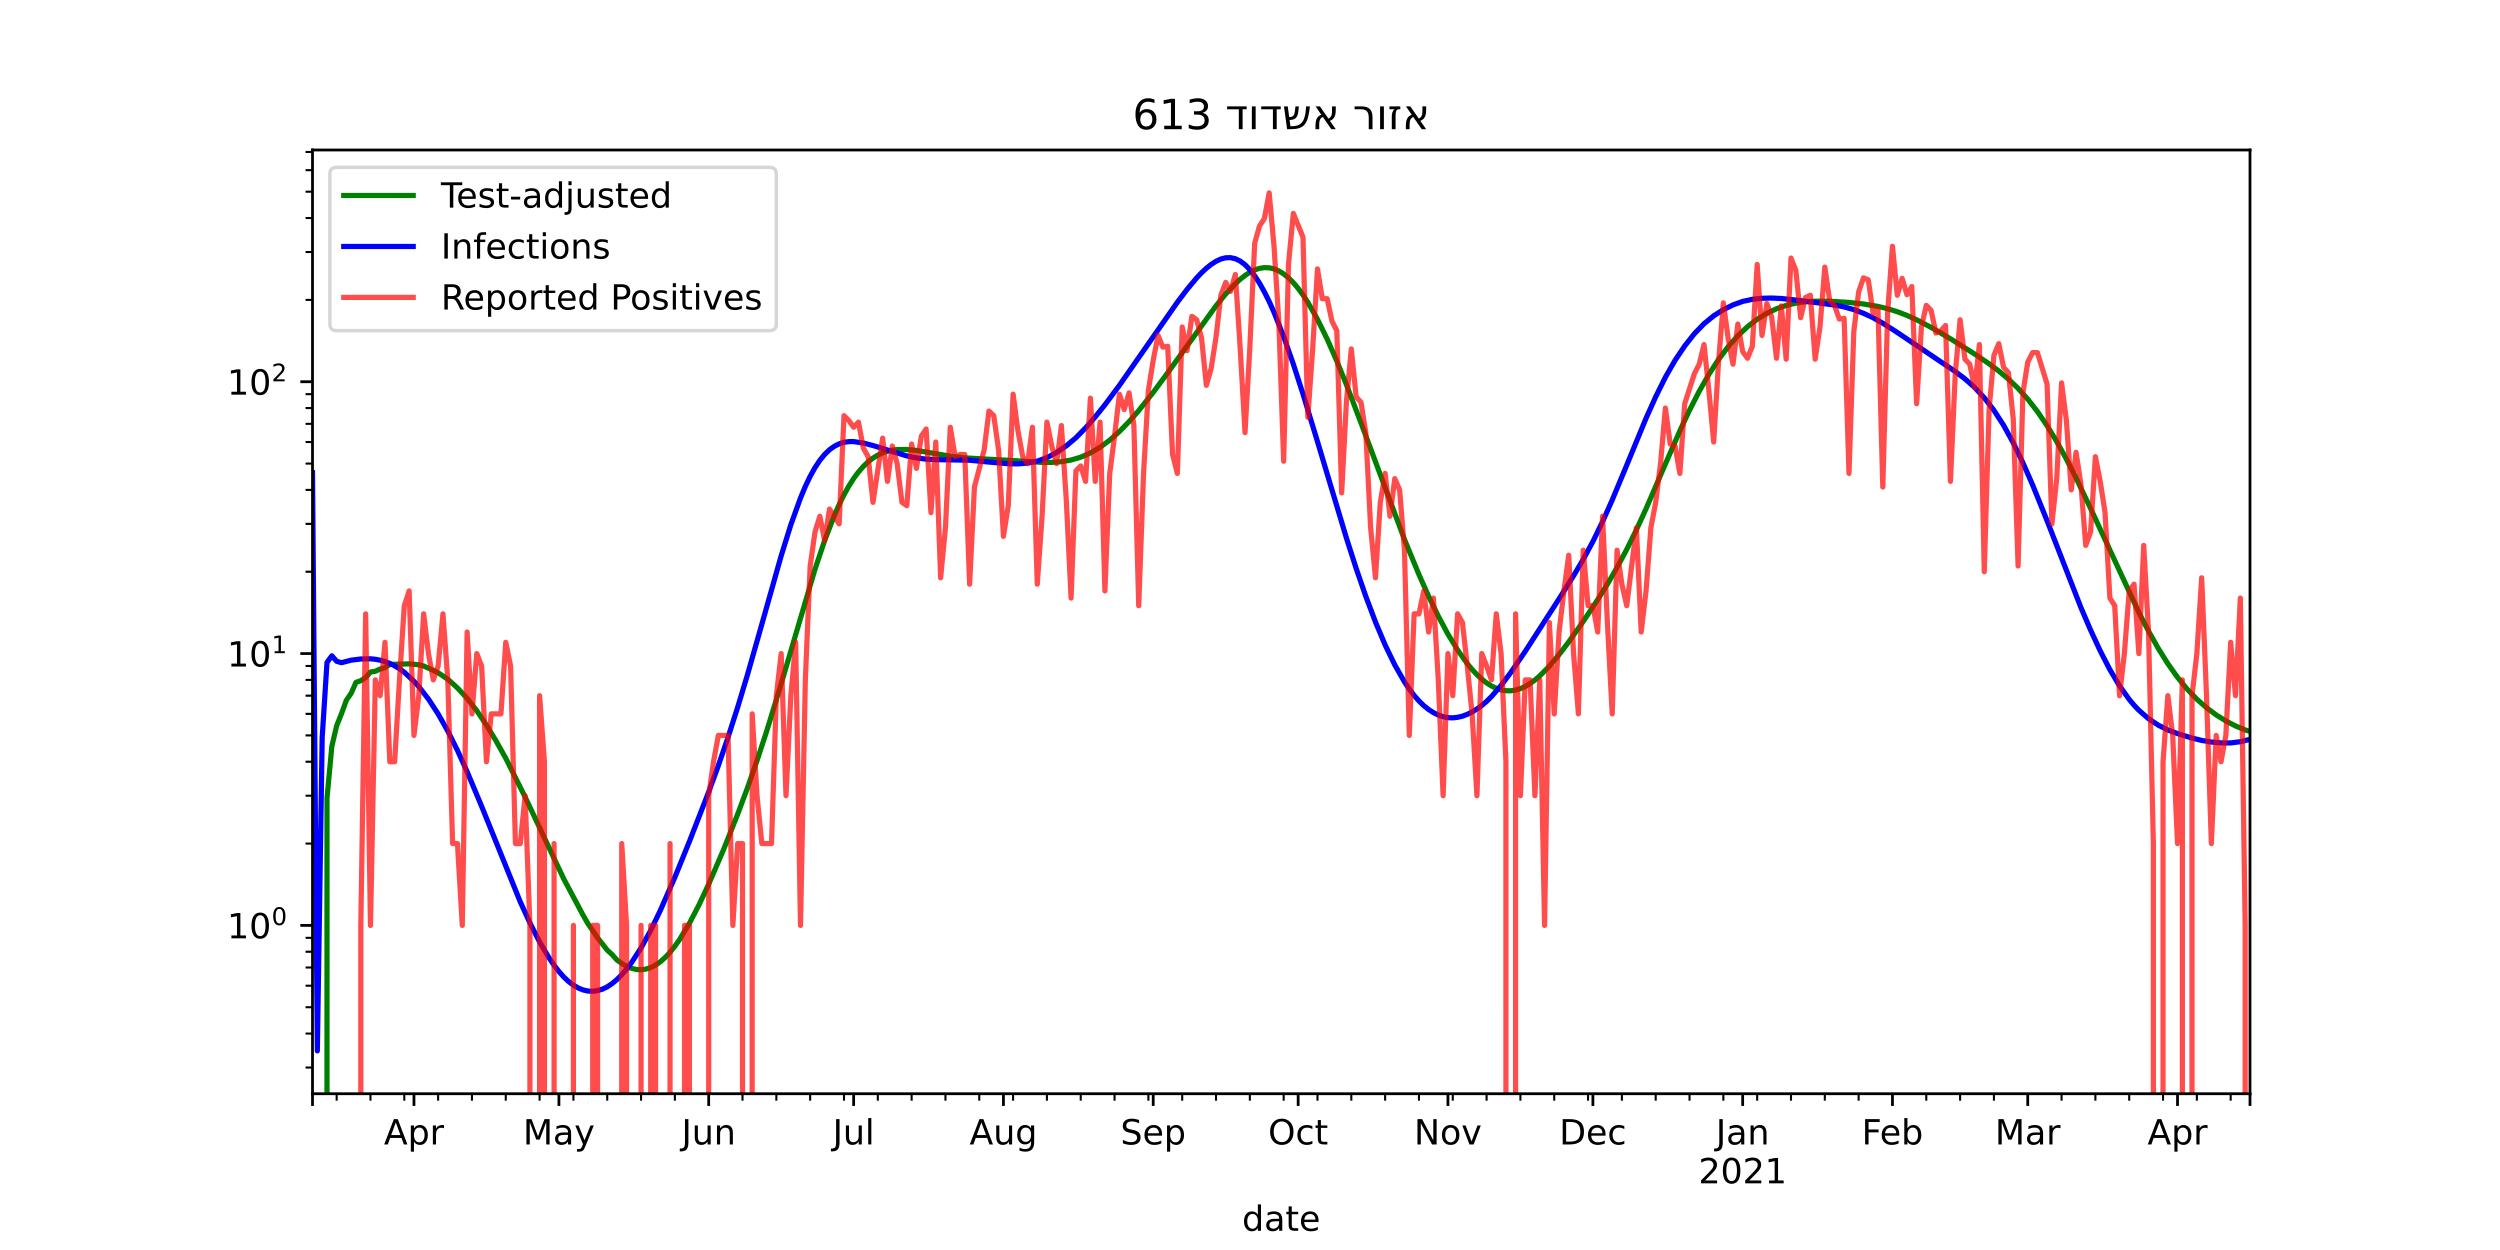 <?xml version="1.0" encoding="utf-8" standalone="no"?>
<!DOCTYPE svg PUBLIC "-//W3C//DTD SVG 1.1//EN"
  "http://www.w3.org/Graphics/SVG/1.1/DTD/svg11.dtd">
<!-- Created with matplotlib (https://matplotlib.org/) -->
<svg height="360pt" version="1.1" viewBox="0 0 720 360" width="720pt" xmlns="http://www.w3.org/2000/svg" xmlns:xlink="http://www.w3.org/1999/xlink">
 <defs>
  <style type="text/css">*{stroke-linecap:butt;stroke-linejoin:round;}</style>
 </defs>
 <g id="figure_1">
  <g id="patch_1">
   <path d="M 0 360 
L 720 360 
L 720 0 
L 0 0 
z
" style="fill:#ffffff;"/>
  </g>
  <g id="axes_1">
   <g id="patch_2">
    <path d="M 90 315 
L 648 315 
L 648 43.2 
L 90 43.2 
z
" style="fill:#ffffff;"/>
   </g>
   <g id="matplotlib.axis_1">
    <g id="xtick_1">
     <g id="line2d_1">
      <defs>
       <path d="M 0 0 
L 0 3.5 
" id="m9d9f5ae158" style="stroke:#000000;stroke-width:0.8;"/>
      </defs>
      <g>
       <use style="stroke:#000000;stroke-width:0.8;" x="90" xlink:href="#m9d9f5ae158" y="315"/>
      </g>
     </g>
    </g>
    <g id="xtick_2">
     <g id="line2d_2">
      <g>
       <use style="stroke:#000000;stroke-width:0.8;" x="119.222" xlink:href="#m9d9f5ae158" y="315"/>
      </g>
     </g>
     <g id="text_1">
      <!-- Apr -->
      <g transform="translate(110.572 329.598)scale(0.1 -0.1)">
       <defs>
        <path d="M 34.188 63.188 
L 20.797 26.906 
L 47.609 26.906 
z
M 28.609 72.906 
L 39.797 72.906 
L 67.578 0 
L 57.328 0 
L 50.688 18.703 
L 17.828 18.703 
L 11.188 0 
L 0.781 0 
z
" id="DejaVuSans-65"/>
        <path d="M 18.109 8.203 
L 18.109 -20.797 
L 9.078 -20.797 
L 9.078 54.688 
L 18.109 54.688 
L 18.109 46.391 
Q 20.953 51.266 25.266 53.625 
Q 29.594 56 35.594 56 
Q 45.562 56 51.781 48.094 
Q 58.016 40.188 58.016 27.297 
Q 58.016 14.406 51.781 6.484 
Q 45.562 -1.422 35.594 -1.422 
Q 29.594 -1.422 25.266 0.953 
Q 20.953 3.328 18.109 8.203 
z
M 48.688 27.297 
Q 48.688 37.203 44.609 42.844 
Q 40.531 48.484 33.406 48.484 
Q 26.266 48.484 22.188 42.844 
Q 18.109 37.203 18.109 27.297 
Q 18.109 17.391 22.188 11.75 
Q 26.266 6.109 33.406 6.109 
Q 40.531 6.109 44.609 11.75 
Q 48.688 17.391 48.688 27.297 
z
" id="DejaVuSans-112"/>
        <path d="M 41.109 46.297 
Q 39.594 47.172 37.812 47.578 
Q 36.031 48 33.891 48 
Q 26.266 48 22.188 43.047 
Q 18.109 38.094 18.109 28.812 
L 18.109 0 
L 9.078 0 
L 9.078 54.688 
L 18.109 54.688 
L 18.109 46.188 
Q 20.953 51.172 25.484 53.578 
Q 30.031 56 36.531 56 
Q 37.453 56 38.578 55.875 
Q 39.703 55.766 41.062 55.516 
z
" id="DejaVuSans-114"/>
       </defs>
       <use xlink:href="#DejaVuSans-65"/>
       <use x="68.408" xlink:href="#DejaVuSans-112"/>
       <use x="131.885" xlink:href="#DejaVuSans-114"/>
      </g>
     </g>
    </g>
    <g id="xtick_3">
     <g id="line2d_3">
      <g>
       <use style="stroke:#000000;stroke-width:0.8;" x="160.968" xlink:href="#m9d9f5ae158" y="315"/>
      </g>
     </g>
     <g id="text_2">
      <!-- May -->
      <g transform="translate(150.63 329.598)scale(0.1 -0.1)">
       <defs>
        <path d="M 9.812 72.906 
L 24.516 72.906 
L 43.109 23.297 
L 61.812 72.906 
L 76.516 72.906 
L 76.516 0 
L 66.891 0 
L 66.891 64.016 
L 48.094 14.016 
L 38.188 14.016 
L 19.391 64.016 
L 19.391 0 
L 9.812 0 
z
" id="DejaVuSans-77"/>
        <path d="M 34.281 27.484 
Q 23.391 27.484 19.188 25 
Q 14.984 22.516 14.984 16.5 
Q 14.984 11.719 18.141 8.906 
Q 21.297 6.109 26.703 6.109 
Q 34.188 6.109 38.703 11.406 
Q 43.219 16.703 43.219 25.484 
L 43.219 27.484 
z
M 52.203 31.203 
L 52.203 0 
L 43.219 0 
L 43.219 8.297 
Q 40.141 3.328 35.547 0.953 
Q 30.953 -1.422 24.312 -1.422 
Q 15.922 -1.422 10.953 3.297 
Q 6 8.016 6 15.922 
Q 6 25.141 12.172 29.828 
Q 18.359 34.516 30.609 34.516 
L 43.219 34.516 
L 43.219 35.406 
Q 43.219 41.609 39.141 45 
Q 35.062 48.391 27.688 48.391 
Q 23 48.391 18.547 47.266 
Q 14.109 46.141 10.016 43.891 
L 10.016 52.203 
Q 14.938 54.109 19.578 55.047 
Q 24.219 56 28.609 56 
Q 40.484 56 46.344 49.844 
Q 52.203 43.703 52.203 31.203 
z
" id="DejaVuSans-97"/>
        <path d="M 32.172 -5.078 
Q 28.375 -14.844 24.75 -17.812 
Q 21.141 -20.797 15.094 -20.797 
L 7.906 -20.797 
L 7.906 -13.281 
L 13.188 -13.281 
Q 16.891 -13.281 18.938 -11.516 
Q 21 -9.766 23.484 -3.219 
L 25.094 0.875 
L 2.984 54.688 
L 12.5 54.688 
L 29.594 11.922 
L 46.688 54.688 
L 56.203 54.688 
z
" id="DejaVuSans-121"/>
       </defs>
       <use xlink:href="#DejaVuSans-77"/>
       <use x="86.279" xlink:href="#DejaVuSans-97"/>
       <use x="147.559" xlink:href="#DejaVuSans-121"/>
      </g>
     </g>
    </g>
    <g id="xtick_4">
     <g id="line2d_4">
      <g>
       <use style="stroke:#000000;stroke-width:0.8;" x="204.105" xlink:href="#m9d9f5ae158" y="315"/>
      </g>
     </g>
     <g id="text_3">
      <!-- Jun -->
      <g transform="translate(196.292 329.598)scale(0.1 -0.1)">
       <defs>
        <path d="M 9.812 72.906 
L 19.672 72.906 
L 19.672 5.078 
Q 19.672 -8.109 14.672 -14.062 
Q 9.672 -20.016 -1.422 -20.016 
L -5.172 -20.016 
L -5.172 -11.719 
L -2.094 -11.719 
Q 4.438 -11.719 7.125 -8.047 
Q 9.812 -4.391 9.812 5.078 
z
" id="DejaVuSans-74"/>
        <path d="M 8.5 21.578 
L 8.5 54.688 
L 17.484 54.688 
L 17.484 21.922 
Q 17.484 14.156 20.5 10.266 
Q 23.531 6.391 29.594 6.391 
Q 36.859 6.391 41.078 11.031 
Q 45.312 15.672 45.312 23.688 
L 45.312 54.688 
L 54.297 54.688 
L 54.297 0 
L 45.312 0 
L 45.312 8.406 
Q 42.047 3.422 37.719 1 
Q 33.406 -1.422 27.688 -1.422 
Q 18.266 -1.422 13.375 4.438 
Q 8.5 10.297 8.5 21.578 
z
M 31.109 56 
z
" id="DejaVuSans-117"/>
        <path d="M 54.891 33.016 
L 54.891 0 
L 45.906 0 
L 45.906 32.719 
Q 45.906 40.484 42.875 44.328 
Q 39.844 48.188 33.797 48.188 
Q 26.516 48.188 22.312 43.547 
Q 18.109 38.922 18.109 30.906 
L 18.109 0 
L 9.078 0 
L 9.078 54.688 
L 18.109 54.688 
L 18.109 46.188 
Q 21.344 51.125 25.703 53.562 
Q 30.078 56 35.797 56 
Q 45.219 56 50.047 50.172 
Q 54.891 44.344 54.891 33.016 
z
" id="DejaVuSans-110"/>
       </defs>
       <use xlink:href="#DejaVuSans-74"/>
       <use x="29.492" xlink:href="#DejaVuSans-117"/>
       <use x="92.871" xlink:href="#DejaVuSans-110"/>
      </g>
     </g>
    </g>
    <g id="xtick_5">
     <g id="line2d_5">
      <g>
       <use style="stroke:#000000;stroke-width:0.8;" x="245.85" xlink:href="#m9d9f5ae158" y="315"/>
      </g>
     </g>
     <g id="text_4">
      <!-- Jul -->
      <g transform="translate(239.818 329.598)scale(0.1 -0.1)">
       <defs>
        <path d="M 9.422 75.984 
L 18.406 75.984 
L 18.406 0 
L 9.422 0 
z
" id="DejaVuSans-108"/>
       </defs>
       <use xlink:href="#DejaVuSans-74"/>
       <use x="29.492" xlink:href="#DejaVuSans-117"/>
       <use x="92.871" xlink:href="#DejaVuSans-108"/>
      </g>
     </g>
    </g>
    <g id="xtick_6">
     <g id="line2d_6">
      <g>
       <use style="stroke:#000000;stroke-width:0.8;" x="288.988" xlink:href="#m9d9f5ae158" y="315"/>
      </g>
     </g>
     <g id="text_5">
      <!-- Aug -->
      <g transform="translate(279.224 329.598)scale(0.1 -0.1)">
       <defs>
        <path d="M 45.406 27.984 
Q 45.406 37.75 41.375 43.109 
Q 37.359 48.484 30.078 48.484 
Q 22.859 48.484 18.828 43.109 
Q 14.797 37.75 14.797 27.984 
Q 14.797 18.266 18.828 12.891 
Q 22.859 7.516 30.078 7.516 
Q 37.359 7.516 41.375 12.891 
Q 45.406 18.266 45.406 27.984 
z
M 54.391 6.781 
Q 54.391 -7.172 48.188 -13.984 
Q 42 -20.797 29.203 -20.797 
Q 24.469 -20.797 20.266 -20.094 
Q 16.062 -19.391 12.109 -17.922 
L 12.109 -9.188 
Q 16.062 -11.328 19.922 -12.344 
Q 23.781 -13.375 27.781 -13.375 
Q 36.625 -13.375 41.016 -8.766 
Q 45.406 -4.156 45.406 5.172 
L 45.406 9.625 
Q 42.625 4.781 38.281 2.391 
Q 33.938 0 27.875 0 
Q 17.828 0 11.672 7.656 
Q 5.516 15.328 5.516 27.984 
Q 5.516 40.672 11.672 48.328 
Q 17.828 56 27.875 56 
Q 33.938 56 38.281 53.609 
Q 42.625 51.219 45.406 46.391 
L 45.406 54.688 
L 54.391 54.688 
z
" id="DejaVuSans-103"/>
       </defs>
       <use xlink:href="#DejaVuSans-65"/>
       <use x="68.408" xlink:href="#DejaVuSans-117"/>
       <use x="131.787" xlink:href="#DejaVuSans-103"/>
      </g>
     </g>
    </g>
    <g id="xtick_7">
     <g id="line2d_7">
      <g>
       <use style="stroke:#000000;stroke-width:0.8;" x="332.125" xlink:href="#m9d9f5ae158" y="315"/>
      </g>
     </g>
     <g id="text_6">
      <!-- Sep -->
      <g transform="translate(322.7 329.598)scale(0.1 -0.1)">
       <defs>
        <path d="M 53.516 70.516 
L 53.516 60.891 
Q 47.906 63.578 42.922 64.891 
Q 37.938 66.219 33.297 66.219 
Q 25.25 66.219 20.875 63.094 
Q 16.5 59.969 16.5 54.203 
Q 16.5 49.359 19.406 46.891 
Q 22.312 44.438 30.422 42.922 
L 36.375 41.703 
Q 47.406 39.594 52.656 34.297 
Q 57.906 29 57.906 20.125 
Q 57.906 9.516 50.797 4.047 
Q 43.703 -1.422 29.984 -1.422 
Q 24.812 -1.422 18.969 -0.25 
Q 13.141 0.922 6.891 3.219 
L 6.891 13.375 
Q 12.891 10.016 18.656 8.297 
Q 24.422 6.594 29.984 6.594 
Q 38.422 6.594 43.016 9.906 
Q 47.609 13.234 47.609 19.391 
Q 47.609 24.75 44.312 27.781 
Q 41.016 30.812 33.5 32.328 
L 27.484 33.5 
Q 16.453 35.688 11.516 40.375 
Q 6.594 45.062 6.594 53.422 
Q 6.594 63.094 13.406 68.656 
Q 20.219 74.219 32.172 74.219 
Q 37.312 74.219 42.625 73.281 
Q 47.953 72.359 53.516 70.516 
z
" id="DejaVuSans-83"/>
        <path d="M 56.203 29.594 
L 56.203 25.203 
L 14.891 25.203 
Q 15.484 15.922 20.484 11.062 
Q 25.484 6.203 34.422 6.203 
Q 39.594 6.203 44.453 7.469 
Q 49.312 8.734 54.109 11.281 
L 54.109 2.781 
Q 49.266 0.734 44.188 -0.344 
Q 39.109 -1.422 33.891 -1.422 
Q 20.797 -1.422 13.156 6.188 
Q 5.516 13.812 5.516 26.812 
Q 5.516 40.234 12.766 48.109 
Q 20.016 56 32.328 56 
Q 43.359 56 49.781 48.891 
Q 56.203 41.797 56.203 29.594 
z
M 47.219 32.234 
Q 47.125 39.594 43.094 43.984 
Q 39.062 48.391 32.422 48.391 
Q 24.906 48.391 20.391 44.141 
Q 15.875 39.891 15.188 32.172 
z
" id="DejaVuSans-101"/>
       </defs>
       <use xlink:href="#DejaVuSans-83"/>
       <use x="63.477" xlink:href="#DejaVuSans-101"/>
       <use x="125" xlink:href="#DejaVuSans-112"/>
      </g>
     </g>
    </g>
    <g id="xtick_8">
     <g id="line2d_8">
      <g>
       <use style="stroke:#000000;stroke-width:0.8;" x="373.87" xlink:href="#m9d9f5ae158" y="315"/>
      </g>
     </g>
     <g id="text_7">
      <!-- Oct -->
      <g transform="translate(365.225 329.598)scale(0.1 -0.1)">
       <defs>
        <path d="M 39.406 66.219 
Q 28.656 66.219 22.328 58.203 
Q 16.016 50.203 16.016 36.375 
Q 16.016 22.609 22.328 14.594 
Q 28.656 6.594 39.406 6.594 
Q 50.141 6.594 56.422 14.594 
Q 62.703 22.609 62.703 36.375 
Q 62.703 50.203 56.422 58.203 
Q 50.141 66.219 39.406 66.219 
z
M 39.406 74.219 
Q 54.734 74.219 63.906 63.938 
Q 73.094 53.656 73.094 36.375 
Q 73.094 19.141 63.906 8.859 
Q 54.734 -1.422 39.406 -1.422 
Q 24.031 -1.422 14.812 8.828 
Q 5.609 19.094 5.609 36.375 
Q 5.609 53.656 14.812 63.938 
Q 24.031 74.219 39.406 74.219 
z
" id="DejaVuSans-79"/>
        <path d="M 48.781 52.594 
L 48.781 44.188 
Q 44.969 46.297 41.141 47.344 
Q 37.312 48.391 33.406 48.391 
Q 24.656 48.391 19.812 42.844 
Q 14.984 37.312 14.984 27.297 
Q 14.984 17.281 19.812 11.734 
Q 24.656 6.203 33.406 6.203 
Q 37.312 6.203 41.141 7.25 
Q 44.969 8.297 48.781 10.406 
L 48.781 2.094 
Q 45.016 0.344 40.984 -0.531 
Q 36.969 -1.422 32.422 -1.422 
Q 20.062 -1.422 12.781 6.344 
Q 5.516 14.109 5.516 27.297 
Q 5.516 40.672 12.859 48.328 
Q 20.219 56 33.016 56 
Q 37.156 56 41.109 55.141 
Q 45.062 54.297 48.781 52.594 
z
" id="DejaVuSans-99"/>
        <path d="M 18.312 70.219 
L 18.312 54.688 
L 36.812 54.688 
L 36.812 47.703 
L 18.312 47.703 
L 18.312 18.016 
Q 18.312 11.328 20.141 9.422 
Q 21.969 7.516 27.594 7.516 
L 36.812 7.516 
L 36.812 0 
L 27.594 0 
Q 17.188 0 13.234 3.875 
Q 9.281 7.766 9.281 18.016 
L 9.281 47.703 
L 2.688 47.703 
L 2.688 54.688 
L 9.281 54.688 
L 9.281 70.219 
z
" id="DejaVuSans-116"/>
       </defs>
       <use xlink:href="#DejaVuSans-79"/>
       <use x="78.711" xlink:href="#DejaVuSans-99"/>
       <use x="133.691" xlink:href="#DejaVuSans-116"/>
      </g>
     </g>
    </g>
    <g id="xtick_9">
     <g id="line2d_9">
      <g>
       <use style="stroke:#000000;stroke-width:0.8;" x="417.007" xlink:href="#m9d9f5ae158" y="315"/>
      </g>
     </g>
     <g id="text_8">
      <!-- Nov -->
      <g transform="translate(407.248 329.598)scale(0.1 -0.1)">
       <defs>
        <path d="M 9.812 72.906 
L 23.094 72.906 
L 55.422 11.922 
L 55.422 72.906 
L 64.984 72.906 
L 64.984 0 
L 51.703 0 
L 19.391 60.984 
L 19.391 0 
L 9.812 0 
z
" id="DejaVuSans-78"/>
        <path d="M 30.609 48.391 
Q 23.391 48.391 19.188 42.75 
Q 14.984 37.109 14.984 27.297 
Q 14.984 17.484 19.156 11.844 
Q 23.344 6.203 30.609 6.203 
Q 37.797 6.203 41.984 11.859 
Q 46.188 17.531 46.188 27.297 
Q 46.188 37.016 41.984 42.703 
Q 37.797 48.391 30.609 48.391 
z
M 30.609 56 
Q 42.328 56 49.016 48.375 
Q 55.719 40.766 55.719 27.297 
Q 55.719 13.875 49.016 6.219 
Q 42.328 -1.422 30.609 -1.422 
Q 18.844 -1.422 12.172 6.219 
Q 5.516 13.875 5.516 27.297 
Q 5.516 40.766 12.172 48.375 
Q 18.844 56 30.609 56 
z
" id="DejaVuSans-111"/>
        <path d="M 2.984 54.688 
L 12.5 54.688 
L 29.594 8.797 
L 46.688 54.688 
L 56.203 54.688 
L 35.688 0 
L 23.484 0 
z
" id="DejaVuSans-118"/>
       </defs>
       <use xlink:href="#DejaVuSans-78"/>
       <use x="74.805" xlink:href="#DejaVuSans-111"/>
       <use x="135.986" xlink:href="#DejaVuSans-118"/>
      </g>
     </g>
    </g>
    <g id="xtick_10">
     <g id="line2d_10">
      <g>
       <use style="stroke:#000000;stroke-width:0.8;" x="458.753" xlink:href="#m9d9f5ae158" y="315"/>
      </g>
     </g>
     <g id="text_9">
      <!-- Dec -->
      <g transform="translate(449.077 329.598)scale(0.1 -0.1)">
       <defs>
        <path d="M 19.672 64.797 
L 19.672 8.109 
L 31.594 8.109 
Q 46.688 8.109 53.688 14.938 
Q 60.688 21.781 60.688 36.531 
Q 60.688 51.172 53.688 57.984 
Q 46.688 64.797 31.594 64.797 
z
M 9.812 72.906 
L 30.078 72.906 
Q 51.266 72.906 61.172 64.094 
Q 71.094 55.281 71.094 36.531 
Q 71.094 17.672 61.125 8.828 
Q 51.172 0 30.078 0 
L 9.812 0 
z
" id="DejaVuSans-68"/>
       </defs>
       <use xlink:href="#DejaVuSans-68"/>
       <use x="77.002" xlink:href="#DejaVuSans-101"/>
       <use x="138.525" xlink:href="#DejaVuSans-99"/>
      </g>
     </g>
    </g>
    <g id="xtick_11">
     <g id="line2d_11">
      <g>
       <use style="stroke:#000000;stroke-width:0.8;" x="501.89" xlink:href="#m9d9f5ae158" y="315"/>
      </g>
     </g>
     <g id="text_10">
      <!-- Jan -->
      <g transform="translate(494.182 329.598)scale(0.1 -0.1)">
       <use xlink:href="#DejaVuSans-74"/>
       <use x="29.492" xlink:href="#DejaVuSans-97"/>
       <use x="90.771" xlink:href="#DejaVuSans-110"/>
      </g>
      <!-- 2021 -->
      <g transform="translate(489.165 340.796)scale(0.1 -0.1)">
       <defs>
        <path d="M 19.188 8.297 
L 53.609 8.297 
L 53.609 0 
L 7.328 0 
L 7.328 8.297 
Q 12.938 14.109 22.625 23.891 
Q 32.328 33.688 34.812 36.531 
Q 39.547 41.844 41.422 45.531 
Q 43.312 49.219 43.312 52.781 
Q 43.312 58.594 39.234 62.25 
Q 35.156 65.922 28.609 65.922 
Q 23.969 65.922 18.812 64.312 
Q 13.672 62.703 7.812 59.422 
L 7.812 69.391 
Q 13.766 71.781 18.938 73 
Q 24.125 74.219 28.422 74.219 
Q 39.75 74.219 46.484 68.547 
Q 53.219 62.891 53.219 53.422 
Q 53.219 48.922 51.531 44.891 
Q 49.859 40.875 45.406 35.406 
Q 44.188 33.984 37.641 27.219 
Q 31.109 20.453 19.188 8.297 
z
" id="DejaVuSans-50"/>
        <path d="M 31.781 66.406 
Q 24.172 66.406 20.328 58.906 
Q 16.5 51.422 16.5 36.375 
Q 16.5 21.391 20.328 13.891 
Q 24.172 6.391 31.781 6.391 
Q 39.453 6.391 43.281 13.891 
Q 47.125 21.391 47.125 36.375 
Q 47.125 51.422 43.281 58.906 
Q 39.453 66.406 31.781 66.406 
z
M 31.781 74.219 
Q 44.047 74.219 50.516 64.516 
Q 56.984 54.828 56.984 36.375 
Q 56.984 17.969 50.516 8.266 
Q 44.047 -1.422 31.781 -1.422 
Q 19.531 -1.422 13.062 8.266 
Q 6.594 17.969 6.594 36.375 
Q 6.594 54.828 13.062 64.516 
Q 19.531 74.219 31.781 74.219 
z
" id="DejaVuSans-48"/>
        <path d="M 12.406 8.297 
L 28.516 8.297 
L 28.516 63.922 
L 10.984 60.406 
L 10.984 69.391 
L 28.422 72.906 
L 38.281 72.906 
L 38.281 8.297 
L 54.391 8.297 
L 54.391 0 
L 12.406 0 
z
" id="DejaVuSans-49"/>
       </defs>
       <use xlink:href="#DejaVuSans-50"/>
       <use x="63.623" xlink:href="#DejaVuSans-48"/>
       <use x="127.246" xlink:href="#DejaVuSans-50"/>
       <use x="190.869" xlink:href="#DejaVuSans-49"/>
      </g>
     </g>
    </g>
    <g id="xtick_12">
     <g id="line2d_12">
      <g>
       <use style="stroke:#000000;stroke-width:0.8;" x="545.027" xlink:href="#m9d9f5ae158" y="315"/>
      </g>
     </g>
     <g id="text_11">
      <!-- Feb -->
      <g transform="translate(536.176 329.598)scale(0.1 -0.1)">
       <defs>
        <path d="M 9.812 72.906 
L 51.703 72.906 
L 51.703 64.594 
L 19.672 64.594 
L 19.672 43.109 
L 48.578 43.109 
L 48.578 34.812 
L 19.672 34.812 
L 19.672 0 
L 9.812 0 
z
" id="DejaVuSans-70"/>
        <path d="M 48.688 27.297 
Q 48.688 37.203 44.609 42.844 
Q 40.531 48.484 33.406 48.484 
Q 26.266 48.484 22.188 42.844 
Q 18.109 37.203 18.109 27.297 
Q 18.109 17.391 22.188 11.75 
Q 26.266 6.109 33.406 6.109 
Q 40.531 6.109 44.609 11.75 
Q 48.688 17.391 48.688 27.297 
z
M 18.109 46.391 
Q 20.953 51.266 25.266 53.625 
Q 29.594 56 35.594 56 
Q 45.562 56 51.781 48.094 
Q 58.016 40.188 58.016 27.297 
Q 58.016 14.406 51.781 6.484 
Q 45.562 -1.422 35.594 -1.422 
Q 29.594 -1.422 25.266 0.953 
Q 20.953 3.328 18.109 8.203 
L 18.109 0 
L 9.078 0 
L 9.078 75.984 
L 18.109 75.984 
z
" id="DejaVuSans-98"/>
       </defs>
       <use xlink:href="#DejaVuSans-70"/>
       <use x="52.02" xlink:href="#DejaVuSans-101"/>
       <use x="113.543" xlink:href="#DejaVuSans-98"/>
      </g>
     </g>
    </g>
    <g id="xtick_13">
     <g id="line2d_13">
      <g>
       <use style="stroke:#000000;stroke-width:0.8;" x="583.99" xlink:href="#m9d9f5ae158" y="315"/>
      </g>
     </g>
     <g id="text_12">
      <!-- Mar -->
      <g transform="translate(574.556 329.598)scale(0.1 -0.1)">
       <use xlink:href="#DejaVuSans-77"/>
       <use x="86.279" xlink:href="#DejaVuSans-97"/>
       <use x="147.559" xlink:href="#DejaVuSans-114"/>
      </g>
     </g>
    </g>
    <g id="xtick_14">
     <g id="line2d_14">
      <g>
       <use style="stroke:#000000;stroke-width:0.8;" x="627.127" xlink:href="#m9d9f5ae158" y="315"/>
      </g>
     </g>
     <g id="text_13">
      <!-- Apr -->
      <g transform="translate(618.477 329.598)scale(0.1 -0.1)">
       <use xlink:href="#DejaVuSans-65"/>
       <use x="68.408" xlink:href="#DejaVuSans-112"/>
       <use x="131.885" xlink:href="#DejaVuSans-114"/>
      </g>
     </g>
    </g>
    <g id="xtick_15">
     <g id="line2d_15">
      <g>
       <use style="stroke:#000000;stroke-width:0.8;" x="648" xlink:href="#m9d9f5ae158" y="315"/>
      </g>
     </g>
    </g>
    <g id="xtick_16">
     <g id="line2d_16">
      <defs>
       <path d="M 0 0 
L 0 2 
" id="mb30ab541fc" style="stroke:#000000;stroke-width:0.6;"/>
      </defs>
      <g>
       <use style="stroke:#000000;stroke-width:0.6;" x="96.958" xlink:href="#mb30ab541fc" y="315"/>
      </g>
     </g>
    </g>
    <g id="xtick_17">
     <g id="line2d_17">
      <g>
       <use style="stroke:#000000;stroke-width:0.6;" x="106.698" xlink:href="#mb30ab541fc" y="315"/>
      </g>
     </g>
    </g>
    <g id="xtick_18">
     <g id="line2d_18">
      <g>
       <use style="stroke:#000000;stroke-width:0.6;" x="116.439" xlink:href="#mb30ab541fc" y="315"/>
      </g>
     </g>
    </g>
    <g id="xtick_19">
     <g id="line2d_19">
      <g>
       <use style="stroke:#000000;stroke-width:0.6;" x="126.18" xlink:href="#mb30ab541fc" y="315"/>
      </g>
     </g>
    </g>
    <g id="xtick_20">
     <g id="line2d_20">
      <g>
       <use style="stroke:#000000;stroke-width:0.6;" x="135.92" xlink:href="#mb30ab541fc" y="315"/>
      </g>
     </g>
    </g>
    <g id="xtick_21">
     <g id="line2d_21">
      <g>
       <use style="stroke:#000000;stroke-width:0.6;" x="145.661" xlink:href="#mb30ab541fc" y="315"/>
      </g>
     </g>
    </g>
    <g id="xtick_22">
     <g id="line2d_22">
      <g>
       <use style="stroke:#000000;stroke-width:0.6;" x="155.401" xlink:href="#mb30ab541fc" y="315"/>
      </g>
     </g>
    </g>
    <g id="xtick_23">
     <g id="line2d_23">
      <g>
       <use style="stroke:#000000;stroke-width:0.6;" x="165.142" xlink:href="#mb30ab541fc" y="315"/>
      </g>
     </g>
    </g>
    <g id="xtick_24">
     <g id="line2d_24">
      <g>
       <use style="stroke:#000000;stroke-width:0.6;" x="174.883" xlink:href="#mb30ab541fc" y="315"/>
      </g>
     </g>
    </g>
    <g id="xtick_25">
     <g id="line2d_25">
      <g>
       <use style="stroke:#000000;stroke-width:0.6;" x="184.623" xlink:href="#mb30ab541fc" y="315"/>
      </g>
     </g>
    </g>
    <g id="xtick_26">
     <g id="line2d_26">
      <g>
       <use style="stroke:#000000;stroke-width:0.6;" x="194.364" xlink:href="#mb30ab541fc" y="315"/>
      </g>
     </g>
    </g>
    <g id="xtick_27">
     <g id="line2d_27">
      <g>
       <use style="stroke:#000000;stroke-width:0.6;" x="213.845" xlink:href="#mb30ab541fc" y="315"/>
      </g>
     </g>
    </g>
    <g id="xtick_28">
     <g id="line2d_28">
      <g>
       <use style="stroke:#000000;stroke-width:0.6;" x="223.586" xlink:href="#mb30ab541fc" y="315"/>
      </g>
     </g>
    </g>
    <g id="xtick_29">
     <g id="line2d_29">
      <g>
       <use style="stroke:#000000;stroke-width:0.6;" x="233.327" xlink:href="#mb30ab541fc" y="315"/>
      </g>
     </g>
    </g>
    <g id="xtick_30">
     <g id="line2d_30">
      <g>
       <use style="stroke:#000000;stroke-width:0.6;" x="243.067" xlink:href="#mb30ab541fc" y="315"/>
      </g>
     </g>
    </g>
    <g id="xtick_31">
     <g id="line2d_31">
      <g>
       <use style="stroke:#000000;stroke-width:0.6;" x="252.808" xlink:href="#mb30ab541fc" y="315"/>
      </g>
     </g>
    </g>
    <g id="xtick_32">
     <g id="line2d_32">
      <g>
       <use style="stroke:#000000;stroke-width:0.6;" x="262.549" xlink:href="#mb30ab541fc" y="315"/>
      </g>
     </g>
    </g>
    <g id="xtick_33">
     <g id="line2d_33">
      <g>
       <use style="stroke:#000000;stroke-width:0.6;" x="272.289" xlink:href="#mb30ab541fc" y="315"/>
      </g>
     </g>
    </g>
    <g id="xtick_34">
     <g id="line2d_34">
      <g>
       <use style="stroke:#000000;stroke-width:0.6;" x="282.03" xlink:href="#mb30ab541fc" y="315"/>
      </g>
     </g>
    </g>
    <g id="xtick_35">
     <g id="line2d_35">
      <g>
       <use style="stroke:#000000;stroke-width:0.6;" x="291.771" xlink:href="#mb30ab541fc" y="315"/>
      </g>
     </g>
    </g>
    <g id="xtick_36">
     <g id="line2d_36">
      <g>
       <use style="stroke:#000000;stroke-width:0.6;" x="301.511" xlink:href="#mb30ab541fc" y="315"/>
      </g>
     </g>
    </g>
    <g id="xtick_37">
     <g id="line2d_37">
      <g>
       <use style="stroke:#000000;stroke-width:0.6;" x="311.252" xlink:href="#mb30ab541fc" y="315"/>
      </g>
     </g>
    </g>
    <g id="xtick_38">
     <g id="line2d_38">
      <g>
       <use style="stroke:#000000;stroke-width:0.6;" x="320.993" xlink:href="#mb30ab541fc" y="315"/>
      </g>
     </g>
    </g>
    <g id="xtick_39">
     <g id="line2d_39">
      <g>
       <use style="stroke:#000000;stroke-width:0.6;" x="330.733" xlink:href="#mb30ab541fc" y="315"/>
      </g>
     </g>
    </g>
    <g id="xtick_40">
     <g id="line2d_40">
      <g>
       <use style="stroke:#000000;stroke-width:0.6;" x="340.474" xlink:href="#mb30ab541fc" y="315"/>
      </g>
     </g>
    </g>
    <g id="xtick_41">
     <g id="line2d_41">
      <g>
       <use style="stroke:#000000;stroke-width:0.6;" x="350.214" xlink:href="#mb30ab541fc" y="315"/>
      </g>
     </g>
    </g>
    <g id="xtick_42">
     <g id="line2d_42">
      <g>
       <use style="stroke:#000000;stroke-width:0.6;" x="359.955" xlink:href="#mb30ab541fc" y="315"/>
      </g>
     </g>
    </g>
    <g id="xtick_43">
     <g id="line2d_43">
      <g>
       <use style="stroke:#000000;stroke-width:0.6;" x="369.696" xlink:href="#mb30ab541fc" y="315"/>
      </g>
     </g>
    </g>
    <g id="xtick_44">
     <g id="line2d_44">
      <g>
       <use style="stroke:#000000;stroke-width:0.6;" x="379.436" xlink:href="#mb30ab541fc" y="315"/>
      </g>
     </g>
    </g>
    <g id="xtick_45">
     <g id="line2d_45">
      <g>
       <use style="stroke:#000000;stroke-width:0.6;" x="389.177" xlink:href="#mb30ab541fc" y="315"/>
      </g>
     </g>
    </g>
    <g id="xtick_46">
     <g id="line2d_46">
      <g>
       <use style="stroke:#000000;stroke-width:0.6;" x="398.918" xlink:href="#mb30ab541fc" y="315"/>
      </g>
     </g>
    </g>
    <g id="xtick_47">
     <g id="line2d_47">
      <g>
       <use style="stroke:#000000;stroke-width:0.6;" x="408.658" xlink:href="#mb30ab541fc" y="315"/>
      </g>
     </g>
    </g>
    <g id="xtick_48">
     <g id="line2d_48">
      <g>
       <use style="stroke:#000000;stroke-width:0.6;" x="418.399" xlink:href="#mb30ab541fc" y="315"/>
      </g>
     </g>
    </g>
    <g id="xtick_49">
     <g id="line2d_49">
      <g>
       <use style="stroke:#000000;stroke-width:0.6;" x="428.14" xlink:href="#mb30ab541fc" y="315"/>
      </g>
     </g>
    </g>
    <g id="xtick_50">
     <g id="line2d_50">
      <g>
       <use style="stroke:#000000;stroke-width:0.6;" x="437.88" xlink:href="#mb30ab541fc" y="315"/>
      </g>
     </g>
    </g>
    <g id="xtick_51">
     <g id="line2d_51">
      <g>
       <use style="stroke:#000000;stroke-width:0.6;" x="447.621" xlink:href="#mb30ab541fc" y="315"/>
      </g>
     </g>
    </g>
    <g id="xtick_52">
     <g id="line2d_52">
      <g>
       <use style="stroke:#000000;stroke-width:0.6;" x="457.362" xlink:href="#mb30ab541fc" y="315"/>
      </g>
     </g>
    </g>
    <g id="xtick_53">
     <g id="line2d_53">
      <g>
       <use style="stroke:#000000;stroke-width:0.6;" x="467.102" xlink:href="#mb30ab541fc" y="315"/>
      </g>
     </g>
    </g>
    <g id="xtick_54">
     <g id="line2d_54">
      <g>
       <use style="stroke:#000000;stroke-width:0.6;" x="476.843" xlink:href="#mb30ab541fc" y="315"/>
      </g>
     </g>
    </g>
    <g id="xtick_55">
     <g id="line2d_55">
      <g>
       <use style="stroke:#000000;stroke-width:0.6;" x="486.584" xlink:href="#mb30ab541fc" y="315"/>
      </g>
     </g>
    </g>
    <g id="xtick_56">
     <g id="line2d_56">
      <g>
       <use style="stroke:#000000;stroke-width:0.6;" x="496.324" xlink:href="#mb30ab541fc" y="315"/>
      </g>
     </g>
    </g>
    <g id="xtick_57">
     <g id="line2d_57">
      <g>
       <use style="stroke:#000000;stroke-width:0.6;" x="506.065" xlink:href="#mb30ab541fc" y="315"/>
      </g>
     </g>
    </g>
    <g id="xtick_58">
     <g id="line2d_58">
      <g>
       <use style="stroke:#000000;stroke-width:0.6;" x="515.805" xlink:href="#mb30ab541fc" y="315"/>
      </g>
     </g>
    </g>
    <g id="xtick_59">
     <g id="line2d_59">
      <g>
       <use style="stroke:#000000;stroke-width:0.6;" x="525.546" xlink:href="#mb30ab541fc" y="315"/>
      </g>
     </g>
    </g>
    <g id="xtick_60">
     <g id="line2d_60">
      <g>
       <use style="stroke:#000000;stroke-width:0.6;" x="535.287" xlink:href="#mb30ab541fc" y="315"/>
      </g>
     </g>
    </g>
    <g id="xtick_61">
     <g id="line2d_61">
      <g>
       <use style="stroke:#000000;stroke-width:0.6;" x="554.768" xlink:href="#mb30ab541fc" y="315"/>
      </g>
     </g>
    </g>
    <g id="xtick_62">
     <g id="line2d_62">
      <g>
       <use style="stroke:#000000;stroke-width:0.6;" x="564.509" xlink:href="#mb30ab541fc" y="315"/>
      </g>
     </g>
    </g>
    <g id="xtick_63">
     <g id="line2d_63">
      <g>
       <use style="stroke:#000000;stroke-width:0.6;" x="574.249" xlink:href="#mb30ab541fc" y="315"/>
      </g>
     </g>
    </g>
    <g id="xtick_64">
     <g id="line2d_64">
      <g>
       <use style="stroke:#000000;stroke-width:0.6;" x="593.731" xlink:href="#mb30ab541fc" y="315"/>
      </g>
     </g>
    </g>
    <g id="xtick_65">
     <g id="line2d_65">
      <g>
       <use style="stroke:#000000;stroke-width:0.6;" x="603.471" xlink:href="#mb30ab541fc" y="315"/>
      </g>
     </g>
    </g>
    <g id="xtick_66">
     <g id="line2d_66">
      <g>
       <use style="stroke:#000000;stroke-width:0.6;" x="613.212" xlink:href="#mb30ab541fc" y="315"/>
      </g>
     </g>
    </g>
    <g id="xtick_67">
     <g id="line2d_67">
      <g>
       <use style="stroke:#000000;stroke-width:0.6;" x="622.953" xlink:href="#mb30ab541fc" y="315"/>
      </g>
     </g>
    </g>
    <g id="xtick_68">
     <g id="line2d_68">
      <g>
       <use style="stroke:#000000;stroke-width:0.6;" x="632.693" xlink:href="#mb30ab541fc" y="315"/>
      </g>
     </g>
    </g>
    <g id="xtick_69">
     <g id="line2d_69">
      <g>
       <use style="stroke:#000000;stroke-width:0.6;" x="642.434" xlink:href="#mb30ab541fc" y="315"/>
      </g>
     </g>
    </g>
    <g id="text_14">
     <!-- date -->
     <g transform="translate(357.725 354.474)scale(0.1 -0.1)">
      <defs>
       <path d="M 45.406 46.391 
L 45.406 75.984 
L 54.391 75.984 
L 54.391 0 
L 45.406 0 
L 45.406 8.203 
Q 42.578 3.328 38.25 0.953 
Q 33.938 -1.422 27.875 -1.422 
Q 17.969 -1.422 11.734 6.484 
Q 5.516 14.406 5.516 27.297 
Q 5.516 40.188 11.734 48.094 
Q 17.969 56 27.875 56 
Q 33.938 56 38.25 53.625 
Q 42.578 51.266 45.406 46.391 
z
M 14.797 27.297 
Q 14.797 17.391 18.875 11.75 
Q 22.953 6.109 30.078 6.109 
Q 37.203 6.109 41.297 11.75 
Q 45.406 17.391 45.406 27.297 
Q 45.406 37.203 41.297 42.844 
Q 37.203 48.484 30.078 48.484 
Q 22.953 48.484 18.875 42.844 
Q 14.797 37.203 14.797 27.297 
z
" id="DejaVuSans-100"/>
      </defs>
      <use xlink:href="#DejaVuSans-100"/>
      <use x="63.477" xlink:href="#DejaVuSans-97"/>
      <use x="124.756" xlink:href="#DejaVuSans-116"/>
      <use x="163.965" xlink:href="#DejaVuSans-101"/>
     </g>
    </g>
   </g>
   <g id="matplotlib.axis_2">
    <g id="ytick_1">
     <g id="line2d_70">
      <defs>
       <path d="M 0 0 
L -3.5 0 
" id="m19f5bb729b" style="stroke:#000000;stroke-width:0.8;"/>
      </defs>
      <g>
       <use style="stroke:#000000;stroke-width:0.8;" x="90" xlink:href="#m19f5bb729b" y="266.515"/>
      </g>
     </g>
     <g id="text_15">
      <!-- $\mathdefault{10^{0}}$ -->
      <g transform="translate(65.4 270.314)scale(0.1 -0.1)">
       <use transform="translate(0 0.766)" xlink:href="#DejaVuSans-49"/>
       <use transform="translate(63.623 0.766)" xlink:href="#DejaVuSans-48"/>
       <use transform="translate(128.203 39.047)scale(0.7)" xlink:href="#DejaVuSans-48"/>
      </g>
     </g>
    </g>
    <g id="ytick_2">
     <g id="line2d_71">
      <g>
       <use style="stroke:#000000;stroke-width:0.8;" x="90" xlink:href="#m19f5bb729b" y="188.225"/>
      </g>
     </g>
     <g id="text_16">
      <!-- $\mathdefault{10^{1}}$ -->
      <g transform="translate(65.4 192.024)scale(0.1 -0.1)">
       <use transform="translate(0 0.684)" xlink:href="#DejaVuSans-49"/>
       <use transform="translate(63.623 0.684)" xlink:href="#DejaVuSans-48"/>
       <use transform="translate(128.203 38.966)scale(0.7)" xlink:href="#DejaVuSans-49"/>
      </g>
     </g>
    </g>
    <g id="ytick_3">
     <g id="line2d_72">
      <g>
       <use style="stroke:#000000;stroke-width:0.8;" x="90" xlink:href="#m19f5bb729b" y="109.935"/>
      </g>
     </g>
     <g id="text_17">
      <!-- $\mathdefault{10^{2}}$ -->
      <g transform="translate(65.4 113.734)scale(0.1 -0.1)">
       <use transform="translate(0 0.766)" xlink:href="#DejaVuSans-49"/>
       <use transform="translate(63.623 0.766)" xlink:href="#DejaVuSans-48"/>
       <use transform="translate(128.203 39.047)scale(0.7)" xlink:href="#DejaVuSans-50"/>
      </g>
     </g>
    </g>
    <g id="ytick_4">
     <g id="line2d_73">
      <defs>
       <path d="M 0 0 
L -2 0 
" id="mb6a2e0a2d7" style="stroke:#000000;stroke-width:0.6;"/>
      </defs>
      <g>
       <use style="stroke:#000000;stroke-width:0.6;" x="90" xlink:href="#mb6a2e0a2d7" y="307.451"/>
      </g>
     </g>
    </g>
    <g id="ytick_5">
     <g id="line2d_74">
      <g>
       <use style="stroke:#000000;stroke-width:0.6;" x="90" xlink:href="#mb6a2e0a2d7" y="297.67"/>
      </g>
     </g>
    </g>
    <g id="ytick_6">
     <g id="line2d_75">
      <g>
       <use style="stroke:#000000;stroke-width:0.6;" x="90" xlink:href="#mb6a2e0a2d7" y="290.083"/>
      </g>
     </g>
    </g>
    <g id="ytick_7">
     <g id="line2d_76">
      <g>
       <use style="stroke:#000000;stroke-width:0.6;" x="90" xlink:href="#mb6a2e0a2d7" y="283.884"/>
      </g>
     </g>
    </g>
    <g id="ytick_8">
     <g id="line2d_77">
      <g>
       <use style="stroke:#000000;stroke-width:0.6;" x="90" xlink:href="#mb6a2e0a2d7" y="278.643"/>
      </g>
     </g>
    </g>
    <g id="ytick_9">
     <g id="line2d_78">
      <g>
       <use style="stroke:#000000;stroke-width:0.6;" x="90" xlink:href="#mb6a2e0a2d7" y="274.102"/>
      </g>
     </g>
    </g>
    <g id="ytick_10">
     <g id="line2d_79">
      <g>
       <use style="stroke:#000000;stroke-width:0.6;" x="90" xlink:href="#mb6a2e0a2d7" y="270.098"/>
      </g>
     </g>
    </g>
    <g id="ytick_11">
     <g id="line2d_80">
      <g>
       <use style="stroke:#000000;stroke-width:0.6;" x="90" xlink:href="#mb6a2e0a2d7" y="242.948"/>
      </g>
     </g>
    </g>
    <g id="ytick_12">
     <g id="line2d_81">
      <g>
       <use style="stroke:#000000;stroke-width:0.6;" x="90" xlink:href="#mb6a2e0a2d7" y="229.161"/>
      </g>
     </g>
    </g>
    <g id="ytick_13">
     <g id="line2d_82">
      <g>
       <use style="stroke:#000000;stroke-width:0.6;" x="90" xlink:href="#mb6a2e0a2d7" y="219.38"/>
      </g>
     </g>
    </g>
    <g id="ytick_14">
     <g id="line2d_83">
      <g>
       <use style="stroke:#000000;stroke-width:0.6;" x="90" xlink:href="#mb6a2e0a2d7" y="211.793"/>
      </g>
     </g>
    </g>
    <g id="ytick_15">
     <g id="line2d_84">
      <g>
       <use style="stroke:#000000;stroke-width:0.6;" x="90" xlink:href="#mb6a2e0a2d7" y="205.594"/>
      </g>
     </g>
    </g>
    <g id="ytick_16">
     <g id="line2d_85">
      <g>
       <use style="stroke:#000000;stroke-width:0.6;" x="90" xlink:href="#mb6a2e0a2d7" y="200.353"/>
      </g>
     </g>
    </g>
    <g id="ytick_17">
     <g id="line2d_86">
      <g>
       <use style="stroke:#000000;stroke-width:0.6;" x="90" xlink:href="#mb6a2e0a2d7" y="195.812"/>
      </g>
     </g>
    </g>
    <g id="ytick_18">
     <g id="line2d_87">
      <g>
       <use style="stroke:#000000;stroke-width:0.6;" x="90" xlink:href="#mb6a2e0a2d7" y="191.808"/>
      </g>
     </g>
    </g>
    <g id="ytick_19">
     <g id="line2d_88">
      <g>
       <use style="stroke:#000000;stroke-width:0.6;" x="90" xlink:href="#mb6a2e0a2d7" y="164.658"/>
      </g>
     </g>
    </g>
    <g id="ytick_20">
     <g id="line2d_89">
      <g>
       <use style="stroke:#000000;stroke-width:0.6;" x="90" xlink:href="#mb6a2e0a2d7" y="150.871"/>
      </g>
     </g>
    </g>
    <g id="ytick_21">
     <g id="line2d_90">
      <g>
       <use style="stroke:#000000;stroke-width:0.6;" x="90" xlink:href="#mb6a2e0a2d7" y="141.09"/>
      </g>
     </g>
    </g>
    <g id="ytick_22">
     <g id="line2d_91">
      <g>
       <use style="stroke:#000000;stroke-width:0.6;" x="90" xlink:href="#mb6a2e0a2d7" y="133.503"/>
      </g>
     </g>
    </g>
    <g id="ytick_23">
     <g id="line2d_92">
      <g>
       <use style="stroke:#000000;stroke-width:0.6;" x="90" xlink:href="#mb6a2e0a2d7" y="127.304"/>
      </g>
     </g>
    </g>
    <g id="ytick_24">
     <g id="line2d_93">
      <g>
       <use style="stroke:#000000;stroke-width:0.6;" x="90" xlink:href="#mb6a2e0a2d7" y="122.062"/>
      </g>
     </g>
    </g>
    <g id="ytick_25">
     <g id="line2d_94">
      <g>
       <use style="stroke:#000000;stroke-width:0.6;" x="90" xlink:href="#mb6a2e0a2d7" y="117.522"/>
      </g>
     </g>
    </g>
    <g id="ytick_26">
     <g id="line2d_95">
      <g>
       <use style="stroke:#000000;stroke-width:0.6;" x="90" xlink:href="#mb6a2e0a2d7" y="113.518"/>
      </g>
     </g>
    </g>
    <g id="ytick_27">
     <g id="line2d_96">
      <g>
       <use style="stroke:#000000;stroke-width:0.6;" x="90" xlink:href="#mb6a2e0a2d7" y="86.368"/>
      </g>
     </g>
    </g>
    <g id="ytick_28">
     <g id="line2d_97">
      <g>
       <use style="stroke:#000000;stroke-width:0.6;" x="90" xlink:href="#mb6a2e0a2d7" y="72.581"/>
      </g>
     </g>
    </g>
    <g id="ytick_29">
     <g id="line2d_98">
      <g>
       <use style="stroke:#000000;stroke-width:0.6;" x="90" xlink:href="#mb6a2e0a2d7" y="62.8"/>
      </g>
     </g>
    </g>
    <g id="ytick_30">
     <g id="line2d_99">
      <g>
       <use style="stroke:#000000;stroke-width:0.6;" x="90" xlink:href="#mb6a2e0a2d7" y="55.213"/>
      </g>
     </g>
    </g>
    <g id="ytick_31">
     <g id="line2d_100">
      <g>
       <use style="stroke:#000000;stroke-width:0.6;" x="90" xlink:href="#mb6a2e0a2d7" y="49.014"/>
      </g>
     </g>
    </g>
    <g id="ytick_32">
     <g id="line2d_101">
      <g>
       <use style="stroke:#000000;stroke-width:0.6;" x="90" xlink:href="#mb6a2e0a2d7" y="43.772"/>
      </g>
     </g>
    </g>
   </g>
   <g id="line2d_102">
    <path clip-path="url(#p66a68c7982)" d="M 94.172 361 
L 94.175 229.89 
L 95.566 214.953 
L 96.958 209.014 
L 98.349 205.538 
L 99.741 201.687 
L 101.132 199.66 
L 102.524 196.514 
L 103.915 196.035 
L 105.307 195.143 
L 106.698 193.548 
L 108.09 193.32 
L 109.481 192.682 
L 110.873 192.281 
L 112.264 191.358 
L 115.047 191.279 
L 117.83 191.189 
L 120.613 191.446 
L 122.005 191.808 
L 124.788 193.061 
L 126.18 193.751 
L 128.963 195.618 
L 131.746 198.123 
L 134.529 201.117 
L 137.312 204.684 
L 140.095 208.797 
L 142.878 213.417 
L 145.661 218.379 
L 151.227 229.53 
L 162.359 253.113 
L 167.925 263.573 
L 169.317 265.996 
L 172.1 270.084 
L 174.883 273.628 
L 176.274 274.895 
L 177.666 276.472 
L 179.057 277.481 
L 180.449 278.275 
L 181.84 278.86 
L 183.232 279.201 
L 184.623 279.282 
L 186.015 279.102 
L 187.406 278.657 
L 188.798 277.948 
L 190.19 276.976 
L 191.581 275.742 
L 192.973 274.251 
L 194.364 272.509 
L 195.756 270.527 
L 198.539 265.919 
L 201.322 260.577 
L 204.105 254.642 
L 208.279 244.935 
L 212.454 234.467 
L 215.237 226.994 
L 218.02 219.047 
L 220.803 210.579 
L 224.978 196.943 
L 234.718 163.937 
L 237.501 155.655 
L 240.284 148.458 
L 241.676 145.318 
L 243.067 142.498 
L 244.459 139.998 
L 245.85 137.811 
L 247.242 135.927 
L 248.633 134.33 
L 250.025 133.003 
L 251.416 131.926 
L 252.808 131.077 
L 254.2 130.43 
L 255.591 129.963 
L 256.983 129.652 
L 258.374 129.476 
L 261.157 129.448 
L 263.94 129.723 
L 268.115 130.423 
L 273.681 131.383 
L 277.855 131.858 
L 283.421 132.183 
L 291.771 132.639 
L 300.12 133.163 
L 302.903 133.167 
L 305.686 132.968 
L 308.469 132.487 
L 311.252 131.665 
L 314.035 130.456 
L 316.818 128.826 
L 319.601 126.761 
L 322.384 124.283 
L 325.167 121.429 
L 327.95 118.252 
L 332.125 112.999 
L 336.299 107.355 
L 350.214 88.073 
L 352.998 84.673 
L 355.781 81.708 
L 357.172 80.438 
L 358.564 79.339 
L 359.955 78.434 
L 361.347 77.744 
L 362.738 77.286 
L 364.13 77.077 
L 365.521 77.128 
L 366.913 77.444 
L 368.304 78.031 
L 369.696 78.89 
L 371.087 80.016 
L 372.479 81.406 
L 373.87 83.051 
L 375.262 84.943 
L 376.653 87.069 
L 379.436 91.974 
L 382.219 97.654 
L 385.002 103.982 
L 387.786 110.829 
L 391.96 121.78 
L 404.484 155.352 
L 408.658 165.489 
L 411.441 171.717 
L 414.224 177.451 
L 417.007 182.635 
L 419.791 187.212 
L 422.574 191.122 
L 423.965 192.806 
L 425.357 194.298 
L 426.748 195.591 
L 428.14 196.681 
L 429.531 197.563 
L 430.923 198.233 
L 432.314 198.69 
L 433.706 198.928 
L 435.097 198.947 
L 436.489 198.745 
L 437.88 198.326 
L 439.272 197.697 
L 440.663 196.867 
L 442.055 195.851 
L 443.446 194.664 
L 446.229 191.838 
L 449.012 188.525 
L 451.796 184.866 
L 455.97 178.967 
L 460.145 172.679 
L 462.928 168.221 
L 465.711 163.439 
L 468.494 158.241 
L 471.277 152.587 
L 474.06 146.519 
L 479.626 133.633 
L 483.8 124.085 
L 486.584 118.138 
L 489.367 112.696 
L 492.15 107.822 
L 494.933 103.532 
L 497.716 99.832 
L 500.499 96.7 
L 503.282 94.091 
L 506.065 91.95 
L 508.848 90.239 
L 511.631 88.924 
L 514.414 87.962 
L 517.197 87.306 
L 519.98 86.914 
L 522.763 86.737 
L 526.938 86.757 
L 532.504 87.098 
L 536.678 87.545 
L 540.853 88.244 
L 543.636 88.912 
L 546.419 89.772 
L 549.202 90.838 
L 551.985 92.098 
L 556.16 94.287 
L 561.726 97.565 
L 568.683 101.952 
L 572.858 104.775 
L 575.641 106.847 
L 578.424 109.175 
L 581.207 111.847 
L 583.99 114.942 
L 586.773 118.517 
L 589.556 122.596 
L 592.339 127.172 
L 595.122 132.211 
L 597.905 137.654 
L 602.08 146.404 
L 615.995 176.406 
L 618.778 181.771 
L 621.561 186.707 
L 624.344 191.152 
L 627.127 195.076 
L 629.91 198.473 
L 632.693 201.37 
L 635.476 203.824 
L 638.259 205.896 
L 641.042 207.636 
L 643.825 209.071 
L 646.608 210.215 
L 648 210.676 
L 648 210.676 
" style="fill:none;stroke:#008000;stroke-linecap:square;stroke-width:1.5;"/>
   </g>
   <g id="line2d_103">
    <path clip-path="url(#p66a68c7982)" d="M 90 136.14 
L 91.392 302.645 
L 92.783 212.492 
L 94.175 190.79 
L 95.566 188.871 
L 96.958 190.453 
L 98.349 190.857 
L 101.132 190.13 
L 103.915 189.793 
L 106.698 189.735 
L 108.09 189.873 
L 109.481 190.137 
L 110.873 190.534 
L 112.264 191.069 
L 113.656 191.758 
L 115.047 192.605 
L 116.439 193.613 
L 119.222 196.232 
L 120.613 197.748 
L 123.397 201.34 
L 126.18 205.614 
L 128.963 210.546 
L 131.746 216.114 
L 134.529 222.252 
L 138.703 232.206 
L 149.835 259.737 
L 152.618 265.806 
L 155.401 271.273 
L 158.185 275.957 
L 159.576 277.987 
L 160.968 279.796 
L 162.359 281.362 
L 163.751 282.674 
L 165.142 283.729 
L 166.534 284.536 
L 167.925 285.101 
L 169.317 285.42 
L 170.708 285.484 
L 172.1 285.302 
L 173.491 284.88 
L 174.883 284.209 
L 176.274 283.282 
L 177.666 282.12 
L 179.057 280.732 
L 180.449 279.117 
L 181.84 277.282 
L 184.623 273.01 
L 187.406 267.95 
L 190.19 262.167 
L 194.364 252.637 
L 198.539 242.377 
L 204.105 228.071 
L 206.888 220.482 
L 209.671 212.355 
L 212.454 203.675 
L 215.237 194.437 
L 219.411 179.773 
L 224.978 160.071 
L 227.761 151.136 
L 230.544 143.412 
L 231.935 140.087 
L 233.327 137.172 
L 234.718 134.677 
L 236.11 132.579 
L 237.501 130.867 
L 238.893 129.53 
L 240.284 128.533 
L 241.676 127.83 
L 243.067 127.391 
L 244.459 127.189 
L 245.85 127.184 
L 248.633 127.59 
L 251.416 128.316 
L 261.157 131.304 
L 263.94 131.872 
L 266.723 132.239 
L 269.506 132.376 
L 279.247 132.541 
L 284.813 133.078 
L 290.379 133.555 
L 293.162 133.598 
L 295.945 133.372 
L 298.728 132.809 
L 301.511 131.797 
L 304.294 130.326 
L 307.077 128.422 
L 309.86 126.075 
L 312.643 123.243 
L 315.426 120.064 
L 318.209 116.597 
L 322.384 110.986 
L 329.342 100.993 
L 339.082 87.046 
L 341.865 83.359 
L 344.648 80.024 
L 346.04 78.552 
L 347.431 77.249 
L 348.823 76.144 
L 350.214 75.251 
L 351.606 74.6 
L 352.998 74.242 
L 354.389 74.208 
L 355.781 74.516 
L 357.172 75.185 
L 358.564 76.234 
L 359.955 77.655 
L 361.347 79.433 
L 362.738 81.562 
L 364.13 84.035 
L 365.521 86.833 
L 366.913 89.935 
L 369.696 96.944 
L 372.479 104.871 
L 375.262 113.477 
L 379.436 127.179 
L 387.786 155.009 
L 390.569 163.687 
L 393.352 171.75 
L 396.135 179.137 
L 398.918 185.753 
L 401.701 191.51 
L 404.484 196.365 
L 405.875 198.444 
L 407.267 200.28 
L 408.658 201.873 
L 410.05 203.224 
L 411.441 204.34 
L 412.833 205.237 
L 414.224 205.929 
L 415.616 206.421 
L 417.007 206.694 
L 418.399 206.74 
L 419.791 206.59 
L 421.182 206.254 
L 422.574 205.732 
L 423.965 205.041 
L 425.357 204.198 
L 426.748 203.191 
L 428.14 202.004 
L 429.531 200.629 
L 432.314 197.41 
L 435.097 193.693 
L 439.272 187.578 
L 449.012 172.462 
L 453.187 165.81 
L 455.97 161.109 
L 458.753 155.958 
L 461.536 150.251 
L 464.319 143.998 
L 468.494 133.976 
L 474.06 120.466 
L 476.843 114.274 
L 479.626 108.652 
L 482.409 103.785 
L 485.192 99.638 
L 487.975 96.119 
L 490.758 93.235 
L 493.541 90.96 
L 496.324 89.196 
L 499.107 87.814 
L 501.89 86.811 
L 504.673 86.201 
L 507.456 85.908 
L 510.239 85.833 
L 513.022 85.963 
L 518.589 86.582 
L 528.329 87.846 
L 531.112 88.395 
L 533.895 89.167 
L 536.678 90.23 
L 539.461 91.516 
L 542.244 93.086 
L 546.419 95.745 
L 563.117 107.007 
L 565.9 109.109 
L 568.683 111.576 
L 571.466 114.558 
L 574.249 118.172 
L 577.032 122.474 
L 579.815 127.539 
L 582.599 133.295 
L 585.382 139.63 
L 589.556 149.967 
L 599.297 174.955 
L 602.08 181.447 
L 604.863 187.458 
L 607.646 192.859 
L 610.429 197.523 
L 613.212 201.426 
L 614.603 203.093 
L 615.995 204.554 
L 618.778 206.983 
L 621.561 208.838 
L 624.344 210.228 
L 627.127 211.277 
L 631.302 212.57 
L 634.085 213.237 
L 636.868 213.708 
L 639.651 213.959 
L 642.434 213.957 
L 645.217 213.617 
L 648 212.93 
L 648 212.93 
" style="fill:none;stroke:#0000ff;stroke-linecap:square;stroke-width:1.5;"/>
   </g>
   <g id="line2d_104">
    <path clip-path="url(#p66a68c7982)" d="M 103.914 361 
L 103.915 266.515 
L 105.307 176.785 
L 106.698 266.515 
L 108.09 195.812 
L 109.481 200.353 
L 110.873 184.985 
L 112.264 219.38 
L 113.656 219.38 
L 115.047 195.812 
L 116.439 174.439 
L 117.83 170.183 
L 119.222 211.793 
L 120.613 200.353 
L 122.005 176.785 
L 123.397 188.225 
L 124.788 195.812 
L 126.18 191.808 
L 127.571 176.785 
L 128.963 195.812 
L 130.354 242.948 
L 131.746 242.948 
L 133.137 266.515 
L 134.529 182.026 
L 135.92 205.594 
L 137.312 188.225 
L 138.703 191.808 
L 140.095 219.38 
L 141.486 205.594 
L 144.269 205.594 
L 145.661 184.985 
L 147.052 191.808 
L 148.444 242.948 
L 149.835 242.948 
L 151.227 229.161 
L 152.618 266.515 
L 152.62 361 
M 155.399 361 
L 155.401 200.353 
L 156.793 219.38 
L 156.796 361 
M 159.574 361 
L 159.576 242.948 
L 159.578 361 
M 165.14 361 
L 165.142 266.515 
L 165.144 361 
M 170.707 361 
L 170.708 266.515 
L 172.1 266.515 
L 172.101 361 
M 179.055 361 
L 179.057 242.948 
L 180.449 266.515 
L 180.451 361 
M 184.622 361 
L 184.623 266.515 
L 184.625 361 
M 187.405 361 
L 187.406 266.515 
L 188.798 266.515 
L 188.8 361 
M 192.97 361 
L 192.973 242.948 
L 192.975 361 
M 197.145 361 
L 197.147 266.515 
L 198.539 266.515 
L 198.54 361 
M 204.102 361 
L 204.105 229.161 
L 205.496 219.38 
L 206.888 211.793 
L 209.671 211.793 
L 211.062 266.515 
L 212.454 242.948 
L 213.845 242.948 
L 213.847 361 
M 216.626 361 
L 216.628 205.594 
L 218.02 229.161 
L 219.411 242.948 
L 222.195 242.948 
L 223.586 200.353 
L 224.978 188.225 
L 226.369 229.161 
L 227.761 200.353 
L 229.152 184.985 
L 230.544 266.515 
L 231.935 195.812 
L 233.327 162.999 
L 234.718 153.217 
L 236.11 148.677 
L 237.501 155.737 
L 238.893 146.616 
L 241.676 150.871 
L 243.067 119.717 
L 244.459 121.105 
L 245.85 123.048 
L 247.242 121.58 
L 248.633 129.048 
L 250.025 131.522 
L 251.416 144.672 
L 254.2 126.189 
L 255.591 138.631 
L 256.983 128.456 
L 258.374 133.503 
L 259.766 144.672 
L 261.157 145.63 
L 262.549 127.875 
L 263.94 134.891 
L 265.332 125.645 
L 266.723 123.552 
L 268.115 147.631 
L 269.506 127.304 
L 270.898 166.402 
L 272.289 152.024 
L 273.681 123.048 
L 275.072 131.522 
L 276.464 130.886 
L 277.855 130.886 
L 279.247 168.24 
L 280.638 140.25 
L 283.421 129.65 
L 284.813 118.383 
L 286.204 119.717 
L 287.596 129.65 
L 288.988 154.454 
L 290.379 145.63 
L 291.771 113.518 
L 293.162 124.063 
L 294.554 131.522 
L 295.945 133.503 
L 297.337 123.048 
L 298.728 168.24 
L 300.12 148.677 
L 301.511 121.58 
L 302.903 128.456 
L 304.294 133.503 
L 305.686 122.552 
L 307.077 143.741 
L 308.469 172.245 
L 309.86 135.607 
L 311.252 134.19 
L 312.643 138.631 
L 314.035 114.67 
L 315.426 138.631 
L 316.818 121.58 
L 318.209 170.183 
L 319.601 136.338 
L 320.993 125.645 
L 322.384 113.518 
L 323.776 117.95 
L 325.167 113.142 
L 326.559 122.552 
L 327.95 174.439 
L 329.342 136.338 
L 330.733 112.403 
L 332.125 103.736 
L 333.516 96.605 
L 334.908 99.984 
L 336.299 99.731 
L 337.691 130.886 
L 339.082 136.338 
L 340.474 94.168 
L 341.865 101.015 
L 343.257 91.103 
L 344.648 92.094 
L 346.04 97.302 
L 347.431 110.971 
L 348.823 106.082 
L 350.214 97.068 
L 351.606 85.034 
L 352.998 81.321 
L 354.389 83.909 
L 355.781 79.054 
L 357.172 100.239 
L 358.564 124.582 
L 359.955 99.984 
L 361.347 70.07 
L 362.738 65.085 
L 364.13 62.97 
L 365.521 55.555 
L 366.913 70.815 
L 368.304 92.703 
L 369.696 132.83 
L 371.087 76.038 
L 372.479 61.466 
L 375.262 68.326 
L 376.653 120.173 
L 378.045 100.495 
L 379.436 77.447 
L 380.828 86.029 
L 382.219 86.029 
L 383.611 92.499 
L 385.002 95.254 
L 386.394 141.951 
L 387.786 115.461 
L 389.177 100.495 
L 390.569 114.282 
L 391.96 115.863 
L 393.352 124.582 
L 394.743 152.024 
L 396.135 166.402 
L 397.526 144.672 
L 398.918 136.338 
L 400.309 148.677 
L 401.701 137.849 
L 403.092 141.09 
L 404.484 158.458 
L 405.875 211.793 
L 407.267 176.785 
L 408.658 176.785 
L 410.05 170.183 
L 411.441 182.026 
L 412.833 172.245 
L 414.224 195.812 
L 415.616 229.161 
L 417.007 188.225 
L 418.399 200.353 
L 419.791 176.785 
L 421.182 179.305 
L 422.574 191.808 
L 423.965 205.594 
L 425.357 229.161 
L 426.748 188.225 
L 428.14 191.808 
L 429.531 195.812 
L 430.923 176.785 
L 432.314 188.225 
L 433.706 219.38 
L 433.708 361 
M 436.486 361 
L 436.489 176.785 
L 437.88 229.161 
L 439.272 195.812 
L 440.663 195.812 
L 442.055 229.161 
L 443.446 195.812 
L 444.838 266.515 
L 446.229 179.305 
L 447.621 205.594 
L 449.012 182.026 
L 450.404 170.183 
L 451.796 159.906 
L 453.187 188.225 
L 454.579 205.594 
L 455.97 158.458 
L 457.362 174.439 
L 458.753 174.439 
L 460.145 182.026 
L 461.536 148.677 
L 462.928 179.305 
L 464.319 205.594 
L 465.711 158.458 
L 467.102 168.24 
L 468.494 174.439 
L 471.277 152.024 
L 472.668 182.026 
L 474.06 170.183 
L 475.451 152.024 
L 476.843 144.672 
L 478.234 133.503 
L 479.626 117.522 
L 481.017 127.875 
L 482.409 128.456 
L 483.8 136.338 
L 485.192 116.271 
L 487.975 107.635 
L 489.367 104.889 
L 490.758 99.231 
L 492.15 112.403 
L 493.541 127.304 
L 494.933 104.308 
L 496.324 87.228 
L 497.716 97.537 
L 499.107 104.889 
L 500.499 93.323 
L 501.89 101.277 
L 503.282 103.174 
L 504.673 99.731 
L 506.065 76.164 
L 507.456 96.605 
L 508.848 87.403 
L 510.239 91.299 
L 511.631 103.174 
L 513.022 88.112 
L 514.414 103.454 
L 515.805 74.325 
L 517.197 77.842 
L 518.589 91.496 
L 519.98 85.694 
L 521.372 85.034 
L 522.763 103.454 
L 524.155 94.168 
L 525.546 76.928 
L 526.938 86.538 
L 528.329 87.933 
L 529.721 91.893 
L 531.112 91.694 
L 532.504 136.338 
L 533.895 95.476 
L 535.287 84.067 
L 536.678 80.027 
L 538.07 80.596 
L 539.461 90.33 
L 540.853 88.835 
L 542.244 140.25 
L 543.636 89.95 
L 545.027 70.922 
L 546.419 85.034 
L 547.81 80.168 
L 549.202 84.871 
L 550.594 82.514 
L 551.985 116.271 
L 553.377 94.168 
L 554.768 87.933 
L 556.16 89.388 
L 557.551 95.923 
L 558.943 95.254 
L 560.334 93.743 
L 561.726 138.631 
L 563.117 107.635 
L 564.509 92.094 
L 565.9 103.454 
L 567.292 104.889 
L 568.683 111.679 
L 570.075 99.231 
L 571.466 164.658 
L 572.858 117.95 
L 574.249 102.348 
L 575.641 98.984 
L 577.032 105.78 
L 578.424 107.318 
L 579.815 120.636 
L 581.207 162.999 
L 582.599 113.142 
L 583.99 104.308 
L 585.382 101.542 
L 586.773 101.542 
L 589.556 110.622 
L 590.948 150.871 
L 592.339 137.849 
L 593.731 110.277 
L 595.122 121.105 
L 596.514 141.09 
L 597.905 130.262 
L 599.297 139.431 
L 600.688 157.07 
L 602.08 153.217 
L 603.471 131.522 
L 604.863 138.631 
L 606.254 147.631 
L 607.646 172.245 
L 609.037 174.439 
L 610.429 200.353 
L 611.82 188.225 
L 613.212 170.183 
L 614.603 168.24 
L 615.995 188.225 
L 617.387 157.07 
L 618.778 182.026 
L 620.17 242.948 
L 620.172 361 
M 622.95 361 
L 622.953 219.38 
L 624.344 200.353 
L 625.736 211.793 
L 627.127 242.948 
L 628.519 195.812 
L 628.522 361 
M 631.299 361 
L 631.302 200.353 
L 632.693 188.225 
L 634.085 166.402 
L 635.476 200.353 
L 636.868 242.948 
L 638.259 211.793 
L 639.651 219.38 
L 641.042 211.793 
L 642.434 184.985 
L 643.825 200.353 
L 645.217 172.245 
L 646.608 266.515 
L 646.61 361 
L 646.61 361 
" style="fill:none;stroke:#ff0000;stroke-linecap:square;stroke-opacity:0.7;stroke-width:1.5;"/>
   </g>
   <g id="patch_3">
    <path d="M 90 315 
L 90 43.2 
" style="fill:none;stroke:#000000;stroke-linecap:square;stroke-linejoin:miter;stroke-width:0.8;"/>
   </g>
   <g id="patch_4">
    <path d="M 648 315 
L 648 43.2 
" style="fill:none;stroke:#000000;stroke-linecap:square;stroke-linejoin:miter;stroke-width:0.8;"/>
   </g>
   <g id="patch_5">
    <path d="M 90 315 
L 648 315 
" style="fill:none;stroke:#000000;stroke-linecap:square;stroke-linejoin:miter;stroke-width:0.8;"/>
   </g>
   <g id="patch_6">
    <path d="M 90 43.2 
L 648 43.2 
" style="fill:none;stroke:#000000;stroke-linecap:square;stroke-linejoin:miter;stroke-width:0.8;"/>
   </g>
   <g id="text_18">
    <!-- 613 דודשא רוזא -->
    <g transform="translate(326.176 37.2)scale(0.12 -0.12)">
     <defs>
      <path d="M 33.016 40.375 
Q 26.375 40.375 22.484 35.828 
Q 18.609 31.297 18.609 23.391 
Q 18.609 15.531 22.484 10.953 
Q 26.375 6.391 33.016 6.391 
Q 39.656 6.391 43.531 10.953 
Q 47.406 15.531 47.406 23.391 
Q 47.406 31.297 43.531 35.828 
Q 39.656 40.375 33.016 40.375 
z
M 52.594 71.297 
L 52.594 62.312 
Q 48.875 64.062 45.094 64.984 
Q 41.312 65.922 37.594 65.922 
Q 27.828 65.922 22.672 59.328 
Q 17.531 52.734 16.797 39.406 
Q 19.672 43.656 24.016 45.922 
Q 28.375 48.188 33.594 48.188 
Q 44.578 48.188 50.953 41.516 
Q 57.328 34.859 57.328 23.391 
Q 57.328 12.156 50.688 5.359 
Q 44.047 -1.422 33.016 -1.422 
Q 20.359 -1.422 13.672 8.266 
Q 6.984 17.969 6.984 36.375 
Q 6.984 53.656 15.188 63.938 
Q 23.391 74.219 37.203 74.219 
Q 40.922 74.219 44.703 73.484 
Q 48.484 72.75 52.594 71.297 
z
" id="DejaVuSans-54"/>
      <path d="M 40.578 39.312 
Q 47.656 37.797 51.625 33 
Q 55.609 28.219 55.609 21.188 
Q 55.609 10.406 48.188 4.484 
Q 40.766 -1.422 27.094 -1.422 
Q 22.516 -1.422 17.656 -0.516 
Q 12.797 0.391 7.625 2.203 
L 7.625 11.719 
Q 11.719 9.328 16.594 8.109 
Q 21.484 6.891 26.812 6.891 
Q 36.078 6.891 40.938 10.547 
Q 45.797 14.203 45.797 21.188 
Q 45.797 27.641 41.281 31.266 
Q 36.766 34.906 28.719 34.906 
L 20.219 34.906 
L 20.219 43.016 
L 29.109 43.016 
Q 36.375 43.016 40.234 45.922 
Q 44.094 48.828 44.094 54.297 
Q 44.094 59.906 40.109 62.906 
Q 36.141 65.922 28.719 65.922 
Q 24.656 65.922 20.016 65.031 
Q 15.375 64.156 9.812 62.312 
L 9.812 71.094 
Q 15.438 72.656 20.344 73.438 
Q 25.25 74.219 29.594 74.219 
Q 40.828 74.219 47.359 69.109 
Q 53.906 64.016 53.906 55.328 
Q 53.906 49.266 50.438 45.094 
Q 46.969 40.922 40.578 39.312 
z
" id="DejaVuSans-51"/>
      <path id="DejaVuSans-32"/>
      <path d="M 51.125 47.703 
L 41.453 47.703 
L 41.453 0 
L 32.375 0 
L 32.375 47.703 
L 4.297 47.703 
L 4.297 54.688 
L 51.125 54.688 
z
" id="DejaVuSans-1491"/>
      <path d="M 18.172 54.688 
L 18.172 0 
L 9.078 0 
L 9.078 54.688 
z
" id="DejaVuSans-1493"/>
      <path d="M 21 0 
L 11.812 0 
L 4.297 54.688 
L 13.328 54.688 
L 16.891 28.953 
Q 19.234 29 21.062 29.359 
Q 22.906 29.734 24.266 30.531 
Q 25.641 31.344 26.609 32.203 
Q 27.594 33.062 28.297 34.625 
Q 29 36.188 29.406 37.469 
Q 29.828 38.766 30.188 41.031 
Q 30.562 43.312 30.75 45 
Q 30.953 46.688 31.266 49.641 
Q 31.594 52.594 31.891 54.688 
L 39.938 54.688 
Q 39.062 42 37.891 36.969 
Q 35.891 28.609 30.609 25.25 
Q 25.984 22.266 17.828 21.969 
L 19.922 6.984 
Q 24.703 6.984 28.391 7.344 
Q 32.078 7.719 35.641 8.688 
Q 39.203 9.672 41.812 11.297 
Q 44.438 12.938 46.844 15.5 
Q 49.266 18.062 50.953 21.625 
Q 52.641 25.203 54 30 
Q 55.375 34.812 56.203 40.906 
Q 57.031 47.016 57.516 54.688 
L 66.547 54.688 
Q 65.672 46.578 64.641 40.422 
Q 63.625 34.281 62.125 28.703 
Q 60.641 23.141 58.812 19.156 
Q 56.984 15.188 54.422 11.844 
Q 51.859 8.5 48.703 6.375 
Q 45.562 4.25 41.375 2.75 
Q 37.203 1.266 32.25 0.625 
Q 27.297 0 21 0 
z
" id="DejaVuSans-1513"/>
      <path d="M 43.75 20.062 
L 57.672 0 
L 47.078 0 
L 26.766 29.297 
Q 25.391 28.609 24.531 28.094 
Q 23.688 27.594 22.312 26.297 
Q 20.953 25 20.141 23.406 
Q 19.344 21.828 18.703 19.141 
Q 18.062 16.453 18.062 13.094 
L 18.062 0 
L 9.078 0 
L 9.078 9.031 
Q 9.078 12.984 9.562 16.359 
Q 10.062 19.734 10.812 22.078 
Q 11.578 24.422 12.797 26.391 
Q 14.016 28.375 15.109 29.594 
Q 16.219 30.812 17.797 31.875 
Q 19.391 32.953 20.453 33.469 
Q 21.531 33.984 23.047 34.625 
L 9.188 54.688 
L 19.781 54.688 
L 40.094 25.391 
Q 41.406 26.031 42.25 26.531 
Q 43.109 27.047 44.469 28.359 
Q 45.844 29.688 46.672 31.266 
Q 47.516 32.859 48.141 35.547 
Q 48.781 38.234 48.781 41.609 
L 48.781 54.688 
L 57.766 54.688 
L 57.766 45.656 
Q 57.766 41.656 57.266 38.312 
Q 56.781 34.969 56.031 32.594 
Q 55.281 30.219 54.047 28.234 
Q 52.828 26.266 51.703 25.062 
Q 50.594 23.875 49.031 22.797 
Q 47.469 21.734 46.391 21.219 
Q 45.312 20.703 43.75 20.062 
z
" id="DejaVuSans-1488"/>
      <path d="M 47.359 27.828 
L 47.359 0 
L 38.281 0 
L 38.281 27.828 
Q 38.281 31.391 37.766 34.266 
Q 37.25 37.156 36 39.719 
Q 34.766 42.281 32.812 43.984 
Q 30.859 45.703 27.781 46.703 
Q 24.703 47.703 20.703 47.703 
L 4.297 47.703 
L 4.297 54.688 
L 20.656 54.688 
Q 26.812 54.688 31.469 53.391 
Q 36.141 52.094 39.109 49.828 
Q 42.094 47.562 43.969 44.109 
Q 45.844 40.672 46.594 36.734 
Q 47.359 32.812 47.359 27.828 
z
" id="DejaVuSans-1512"/>
      <path d="M 30.328 54.688 
L 30.328 47.703 
L 26.422 47.703 
Q 22.172 47.703 20.578 43.922 
Q 19 40.141 19 30.906 
L 19 0 
L 9.906 0 
L 9.906 30.906 
Q 9.906 37.109 11.781 41.453 
Q 13.672 45.797 16.406 47.703 
L 4.297 47.703 
L 4.297 54.688 
z
" id="DejaVuSans-1494"/>
     </defs>
     <use xlink:href="#DejaVuSans-54"/>
     <use x="63.623" xlink:href="#DejaVuSans-49"/>
     <use x="127.246" xlink:href="#DejaVuSans-51"/>
     <use x="190.869" xlink:href="#DejaVuSans-32"/>
     <use x="222.656" xlink:href="#DejaVuSans-1491"/>
     <use x="277.246" xlink:href="#DejaVuSans-1493"/>
     <use x="304.492" xlink:href="#DejaVuSans-1491"/>
     <use x="359.082" xlink:href="#DejaVuSans-1513"/>
     <use x="429.932" xlink:href="#DejaVuSans-1488"/>
     <use x="496.777" xlink:href="#DejaVuSans-32"/>
     <use x="528.564" xlink:href="#DejaVuSans-1512"/>
     <use x="585.01" xlink:href="#DejaVuSans-1493"/>
     <use x="612.256" xlink:href="#DejaVuSans-1494"/>
     <use x="646.875" xlink:href="#DejaVuSans-1488"/>
    </g>
   </g>
   <g id="legend_1">
    <g id="patch_7">
     <path d="M 97 95.234 
L 221.583 95.234 
Q 223.583 95.234 223.583 93.234 
L 223.583 50.2 
Q 223.583 48.2 221.583 48.2 
L 97 48.2 
Q 95 48.2 95 50.2 
L 95 93.234 
Q 95 95.234 97 95.234 
z
" style="fill:#ffffff;opacity:0.8;stroke:#cccccc;stroke-linejoin:miter;"/>
    </g>
    <g id="line2d_105">
     <path d="M 99 56.298 
L 119 56.298 
" style="fill:none;stroke:#008000;stroke-linecap:square;stroke-width:1.5;"/>
    </g>
    <g id="line2d_106"/>
    <g id="text_19">
     <!-- Test-adjusted -->
     <g transform="translate(127 59.798)scale(0.1 -0.1)">
      <defs>
       <path d="M -0.297 72.906 
L 61.375 72.906 
L 61.375 64.594 
L 35.5 64.594 
L 35.5 0 
L 25.594 0 
L 25.594 64.594 
L -0.297 64.594 
z
" id="DejaVuSans-84"/>
       <path d="M 44.281 53.078 
L 44.281 44.578 
Q 40.484 46.531 36.375 47.5 
Q 32.281 48.484 27.875 48.484 
Q 21.188 48.484 17.844 46.438 
Q 14.5 44.391 14.5 40.281 
Q 14.5 37.156 16.891 35.375 
Q 19.281 33.594 26.516 31.984 
L 29.594 31.297 
Q 39.156 29.25 43.188 25.516 
Q 47.219 21.781 47.219 15.094 
Q 47.219 7.469 41.188 3.016 
Q 35.156 -1.422 24.609 -1.422 
Q 20.219 -1.422 15.453 -0.562 
Q 10.688 0.297 5.422 2 
L 5.422 11.281 
Q 10.406 8.688 15.234 7.391 
Q 20.062 6.109 24.812 6.109 
Q 31.156 6.109 34.562 8.281 
Q 37.984 10.453 37.984 14.406 
Q 37.984 18.062 35.516 20.016 
Q 33.062 21.969 24.703 23.781 
L 21.578 24.516 
Q 13.234 26.266 9.516 29.906 
Q 5.812 33.547 5.812 39.891 
Q 5.812 47.609 11.281 51.797 
Q 16.75 56 26.812 56 
Q 31.781 56 36.172 55.266 
Q 40.578 54.547 44.281 53.078 
z
" id="DejaVuSans-115"/>
       <path d="M 4.891 31.391 
L 31.203 31.391 
L 31.203 23.391 
L 4.891 23.391 
z
" id="DejaVuSans-45"/>
       <path d="M 9.422 54.688 
L 18.406 54.688 
L 18.406 -0.984 
Q 18.406 -11.422 14.422 -16.109 
Q 10.453 -20.797 1.609 -20.797 
L -1.812 -20.797 
L -1.812 -13.188 
L 0.594 -13.188 
Q 5.719 -13.188 7.562 -10.812 
Q 9.422 -8.453 9.422 -0.984 
z
M 9.422 75.984 
L 18.406 75.984 
L 18.406 64.594 
L 9.422 64.594 
z
" id="DejaVuSans-106"/>
      </defs>
      <use xlink:href="#DejaVuSans-84"/>
      <use x="44.084" xlink:href="#DejaVuSans-101"/>
      <use x="105.607" xlink:href="#DejaVuSans-115"/>
      <use x="157.707" xlink:href="#DejaVuSans-116"/>
      <use x="196.916" xlink:href="#DejaVuSans-45"/>
      <use x="233" xlink:href="#DejaVuSans-97"/>
      <use x="294.279" xlink:href="#DejaVuSans-100"/>
      <use x="357.756" xlink:href="#DejaVuSans-106"/>
      <use x="385.539" xlink:href="#DejaVuSans-117"/>
      <use x="448.918" xlink:href="#DejaVuSans-115"/>
      <use x="501.018" xlink:href="#DejaVuSans-116"/>
      <use x="540.227" xlink:href="#DejaVuSans-101"/>
      <use x="601.75" xlink:href="#DejaVuSans-100"/>
     </g>
    </g>
    <g id="line2d_107">
     <path d="M 99 70.977 
L 119 70.977 
" style="fill:none;stroke:#0000ff;stroke-linecap:square;stroke-width:1.5;"/>
    </g>
    <g id="line2d_108"/>
    <g id="text_20">
     <!-- Infections -->
     <g transform="translate(127 74.477)scale(0.1 -0.1)">
      <defs>
       <path d="M 9.812 72.906 
L 19.672 72.906 
L 19.672 0 
L 9.812 0 
z
" id="DejaVuSans-73"/>
       <path d="M 37.109 75.984 
L 37.109 68.5 
L 28.516 68.5 
Q 23.688 68.5 21.797 66.547 
Q 19.922 64.594 19.922 59.516 
L 19.922 54.688 
L 34.719 54.688 
L 34.719 47.703 
L 19.922 47.703 
L 19.922 0 
L 10.891 0 
L 10.891 47.703 
L 2.297 47.703 
L 2.297 54.688 
L 10.891 54.688 
L 10.891 58.5 
Q 10.891 67.625 15.141 71.797 
Q 19.391 75.984 28.609 75.984 
z
" id="DejaVuSans-102"/>
       <path d="M 9.422 54.688 
L 18.406 54.688 
L 18.406 0 
L 9.422 0 
z
M 9.422 75.984 
L 18.406 75.984 
L 18.406 64.594 
L 9.422 64.594 
z
" id="DejaVuSans-105"/>
      </defs>
      <use xlink:href="#DejaVuSans-73"/>
      <use x="29.492" xlink:href="#DejaVuSans-110"/>
      <use x="92.871" xlink:href="#DejaVuSans-102"/>
      <use x="128.076" xlink:href="#DejaVuSans-101"/>
      <use x="189.6" xlink:href="#DejaVuSans-99"/>
      <use x="244.58" xlink:href="#DejaVuSans-116"/>
      <use x="283.789" xlink:href="#DejaVuSans-105"/>
      <use x="311.572" xlink:href="#DejaVuSans-111"/>
      <use x="372.754" xlink:href="#DejaVuSans-110"/>
      <use x="436.133" xlink:href="#DejaVuSans-115"/>
     </g>
    </g>
    <g id="line2d_109">
     <path d="M 99 85.655 
L 119 85.655 
" style="fill:none;stroke:#ff0000;stroke-linecap:square;stroke-opacity:0.7;stroke-width:1.5;"/>
    </g>
    <g id="line2d_110"/>
    <g id="text_21">
     <!-- Reported Positives -->
     <g transform="translate(127 89.155)scale(0.1 -0.1)">
      <defs>
       <path d="M 44.391 34.188 
Q 47.562 33.109 50.562 29.594 
Q 53.562 26.078 56.594 19.922 
L 66.609 0 
L 56 0 
L 46.688 18.703 
Q 43.062 26.031 39.672 28.422 
Q 36.281 30.812 30.422 30.812 
L 19.672 30.812 
L 19.672 0 
L 9.812 0 
L 9.812 72.906 
L 32.078 72.906 
Q 44.578 72.906 50.734 67.672 
Q 56.891 62.453 56.891 51.906 
Q 56.891 45.016 53.688 40.469 
Q 50.484 35.938 44.391 34.188 
z
M 19.672 64.797 
L 19.672 38.922 
L 32.078 38.922 
Q 39.203 38.922 42.844 42.219 
Q 46.484 45.516 46.484 51.906 
Q 46.484 58.297 42.844 61.547 
Q 39.203 64.797 32.078 64.797 
z
" id="DejaVuSans-82"/>
       <path d="M 19.672 64.797 
L 19.672 37.406 
L 32.078 37.406 
Q 38.969 37.406 42.719 40.969 
Q 46.484 44.531 46.484 51.125 
Q 46.484 57.672 42.719 61.234 
Q 38.969 64.797 32.078 64.797 
z
M 9.812 72.906 
L 32.078 72.906 
Q 44.344 72.906 50.609 67.359 
Q 56.891 61.812 56.891 51.125 
Q 56.891 40.328 50.609 34.812 
Q 44.344 29.297 32.078 29.297 
L 19.672 29.297 
L 19.672 0 
L 9.812 0 
z
" id="DejaVuSans-80"/>
      </defs>
      <use xlink:href="#DejaVuSans-82"/>
      <use x="64.982" xlink:href="#DejaVuSans-101"/>
      <use x="126.506" xlink:href="#DejaVuSans-112"/>
      <use x="189.982" xlink:href="#DejaVuSans-111"/>
      <use x="251.164" xlink:href="#DejaVuSans-114"/>
      <use x="292.277" xlink:href="#DejaVuSans-116"/>
      <use x="331.486" xlink:href="#DejaVuSans-101"/>
      <use x="393.01" xlink:href="#DejaVuSans-100"/>
      <use x="456.486" xlink:href="#DejaVuSans-32"/>
      <use x="488.273" xlink:href="#DejaVuSans-80"/>
      <use x="544.951" xlink:href="#DejaVuSans-111"/>
      <use x="606.133" xlink:href="#DejaVuSans-115"/>
      <use x="658.232" xlink:href="#DejaVuSans-105"/>
      <use x="686.016" xlink:href="#DejaVuSans-116"/>
      <use x="725.225" xlink:href="#DejaVuSans-105"/>
      <use x="753.008" xlink:href="#DejaVuSans-118"/>
      <use x="812.188" xlink:href="#DejaVuSans-101"/>
      <use x="873.711" xlink:href="#DejaVuSans-115"/>
     </g>
    </g>
   </g>
  </g>
 </g>
 <defs>
  <clipPath id="p66a68c7982">
   <rect height="271.8" width="558" x="90" y="43.2"/>
  </clipPath>
 </defs>
</svg>
